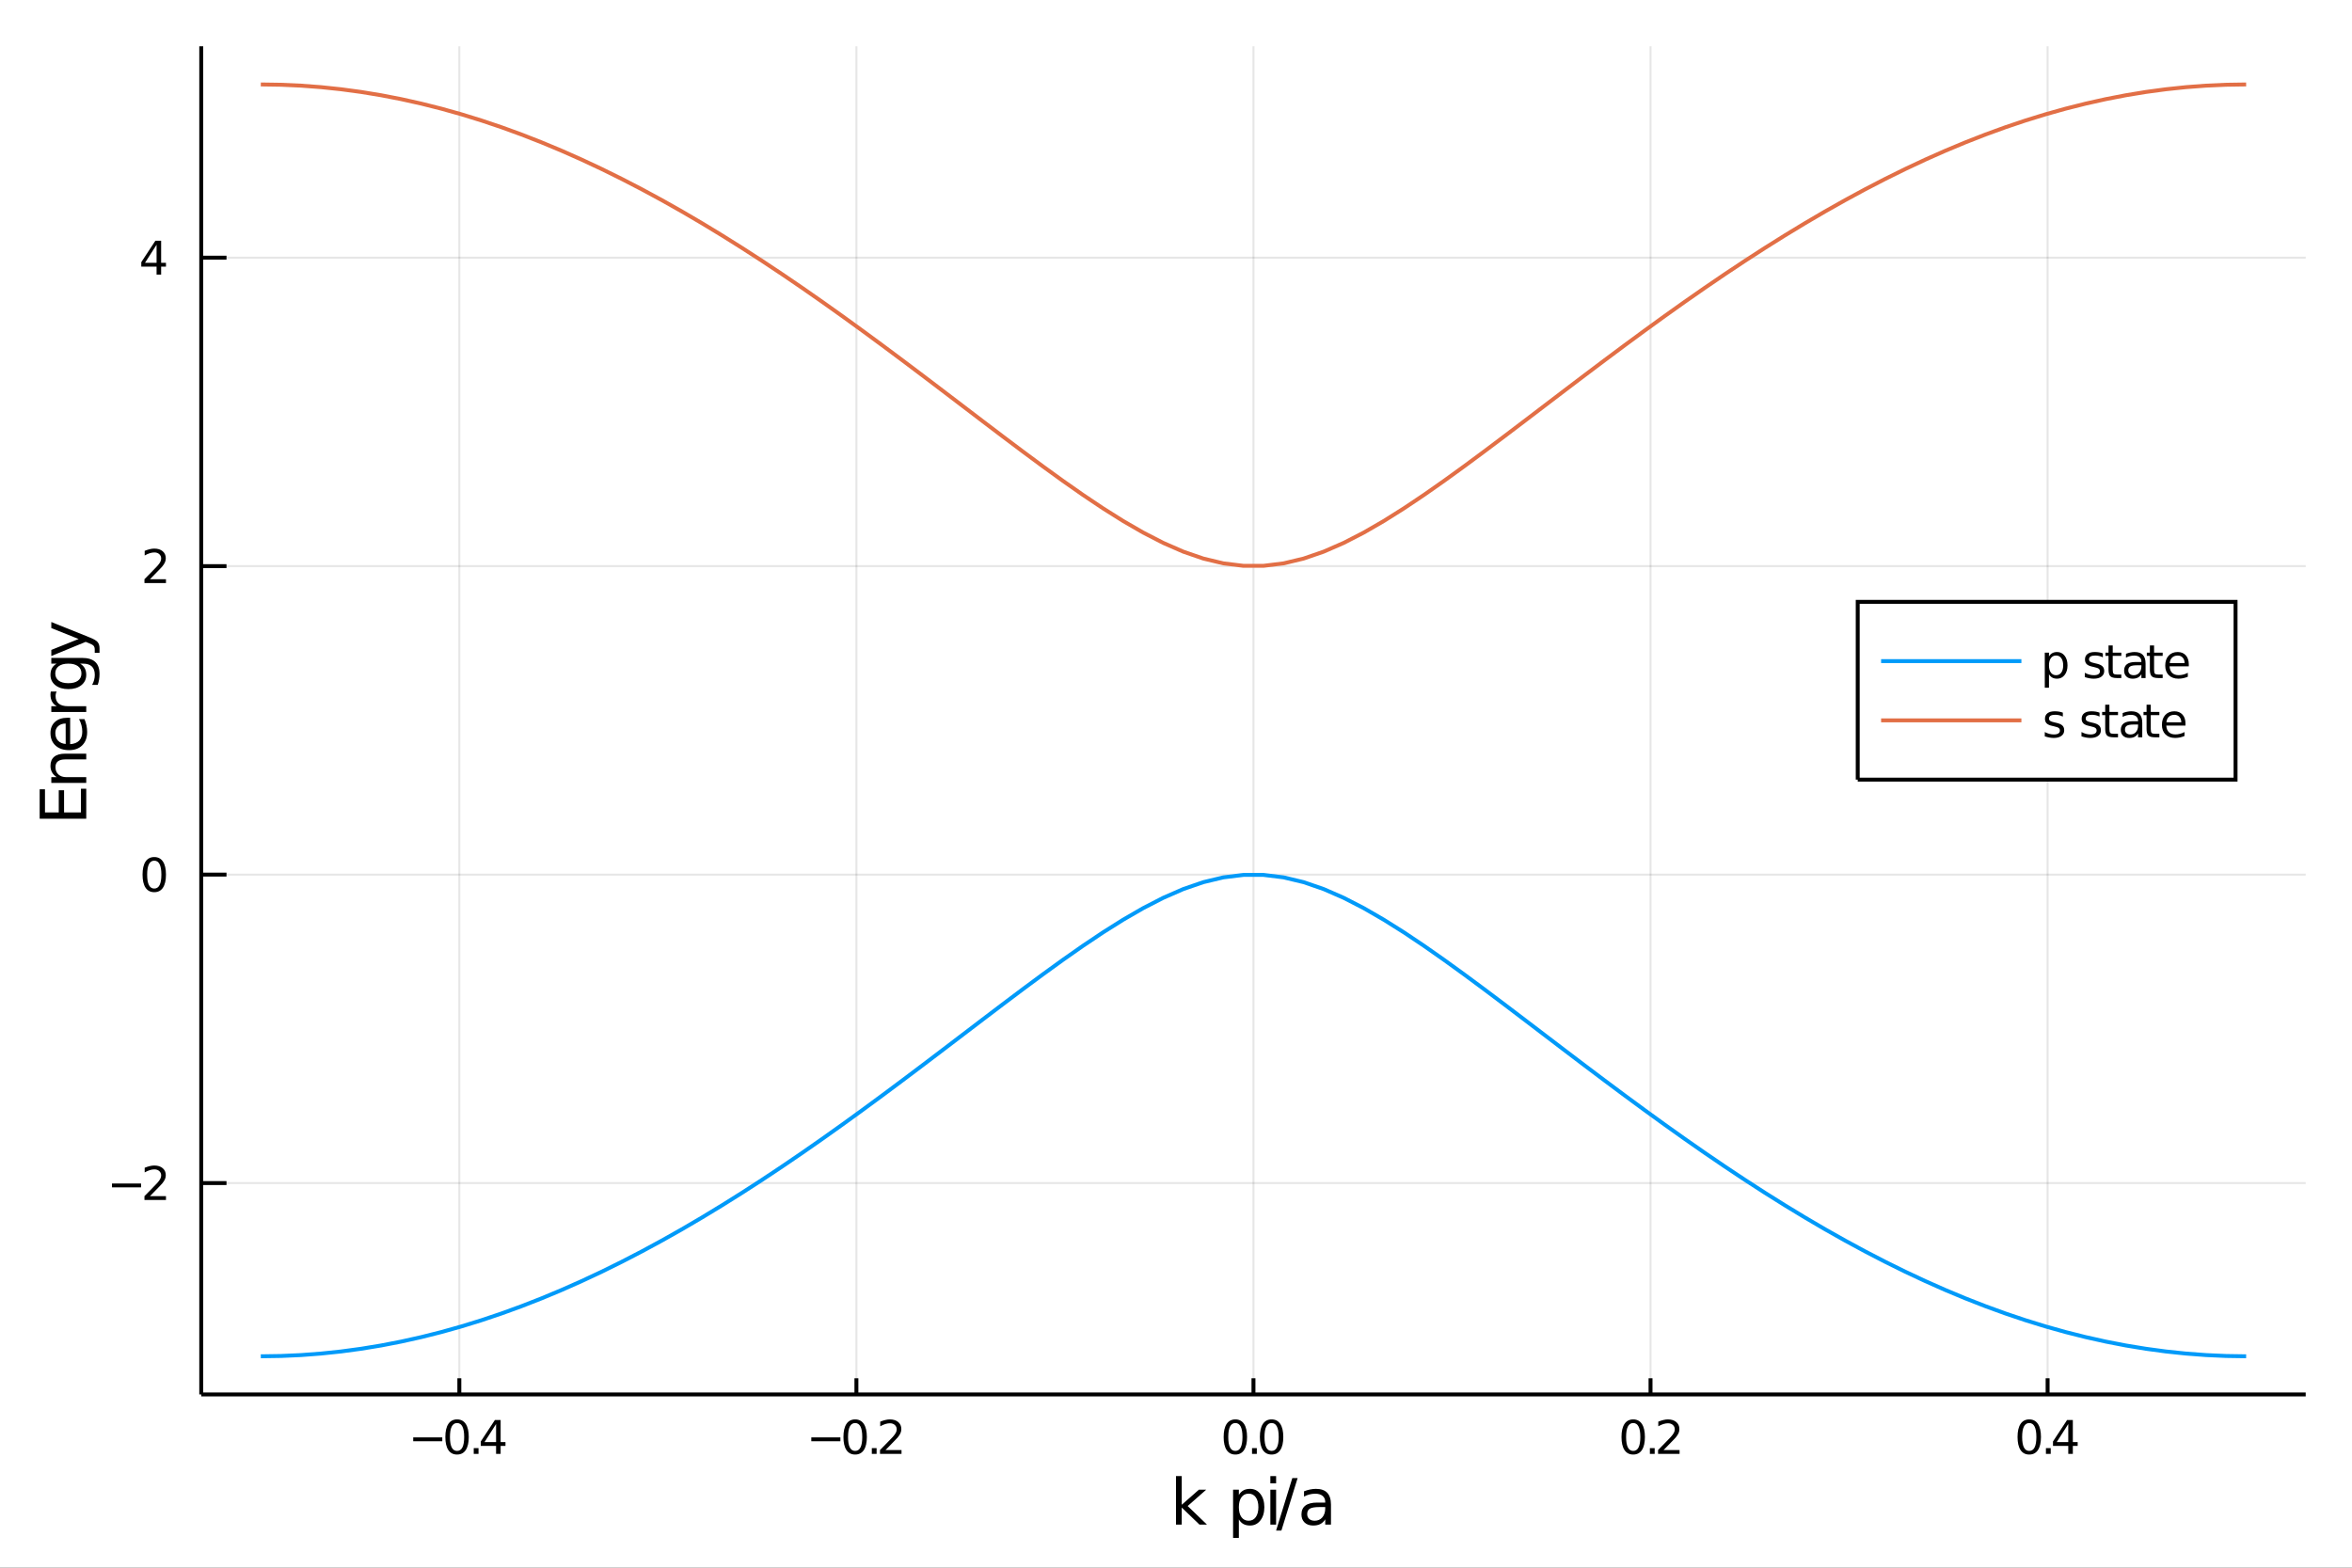 <?xml version="1.0" encoding="utf-8"?>
<svg xmlns="http://www.w3.org/2000/svg" xmlns:xlink="http://www.w3.org/1999/xlink" width="600" height="400" viewBox="0 0 2400 1600">
<rect x="0" y="0" width="2400" height="1600" fill="#333333" stroke="none"/>
<defs>
  <clipPath id="clip530">
    <rect x="0" y="0" width="2400" height="1600"/>
  </clipPath>
</defs>
<path clip-path="url(#clip530)" d="
M0 1600 L2400 1600 L2400 0 L0 0  Z
  " fill="#ffffff" fill-rule="evenodd" fill-opacity="1"/>
<defs>
  <clipPath id="clip531">
    <rect x="480" y="0" width="1681" height="1600"/>
  </clipPath>
</defs>
<path clip-path="url(#clip530)" d="
M205.352 1423.18 L2352.76 1423.18 L2352.76 47.244 L205.352 47.244  Z
  " fill="#ffffff" fill-rule="evenodd" fill-opacity="1"/>
<defs>
  <clipPath id="clip532">
    <rect x="205" y="47" width="2148" height="1377"/>
  </clipPath>
</defs>
<polyline clip-path="url(#clip532)" style="stroke:#000000; stroke-width:2; stroke-opacity:0.1; fill:none" points="
  468.713,1423.18 468.713,47.244 
  "/>
<polyline clip-path="url(#clip532)" style="stroke:#000000; stroke-width:2; stroke-opacity:0.1; fill:none" points="
  873.884,1423.18 873.884,47.244 
  "/>
<polyline clip-path="url(#clip532)" style="stroke:#000000; stroke-width:2; stroke-opacity:0.1; fill:none" points="
  1279.05,1423.18 1279.05,47.244 
  "/>
<polyline clip-path="url(#clip532)" style="stroke:#000000; stroke-width:2; stroke-opacity:0.1; fill:none" points="
  1684.22,1423.18 1684.22,47.244 
  "/>
<polyline clip-path="url(#clip532)" style="stroke:#000000; stroke-width:2; stroke-opacity:0.1; fill:none" points="
  2089.4,1423.18 2089.4,47.244 
  "/>
<polyline clip-path="url(#clip530)" style="stroke:#000000; stroke-width:4; stroke-opacity:1; fill:none" points="
  205.352,1423.18 2352.76,1423.18 
  "/>
<polyline clip-path="url(#clip530)" style="stroke:#000000; stroke-width:4; stroke-opacity:1; fill:none" points="
  468.713,1423.18 468.713,1406.67 
  "/>
<polyline clip-path="url(#clip530)" style="stroke:#000000; stroke-width:4; stroke-opacity:1; fill:none" points="
  873.884,1423.18 873.884,1406.67 
  "/>
<polyline clip-path="url(#clip530)" style="stroke:#000000; stroke-width:4; stroke-opacity:1; fill:none" points="
  1279.05,1423.18 1279.05,1406.67 
  "/>
<polyline clip-path="url(#clip530)" style="stroke:#000000; stroke-width:4; stroke-opacity:1; fill:none" points="
  1684.22,1423.18 1684.22,1406.67 
  "/>
<polyline clip-path="url(#clip530)" style="stroke:#000000; stroke-width:4; stroke-opacity:1; fill:none" points="
  2089.4,1423.18 2089.4,1406.67 
  "/>
<path clip-path="url(#clip530)" d="M 0 0 M421.642 1467.02 L451.318 1467.02 L451.318 1470.96 L421.642 1470.96 L421.642 1467.02 Z" fill="#000000" fill-rule="evenodd" fill-opacity="1" /><path clip-path="url(#clip530)" d="M 0 0 M466.387 1452.37 Q462.776 1452.37 460.947 1455.94 Q459.142 1459.48 459.142 1466.61 Q459.142 1473.71 460.947 1477.28 Q462.776 1480.82 466.387 1480.82 Q470.021 1480.82 471.827 1477.28 Q473.655 1473.71 473.655 1466.61 Q473.655 1459.48 471.827 1455.94 Q470.021 1452.37 466.387 1452.37 M466.387 1448.67 Q472.197 1448.67 475.253 1453.27 Q478.331 1457.86 478.331 1466.61 Q478.331 1475.33 475.253 1479.94 Q472.197 1484.52 466.387 1484.52 Q460.577 1484.52 457.498 1479.94 Q454.442 1475.33 454.442 1466.61 Q454.442 1457.86 457.498 1453.27 Q460.577 1448.67 466.387 1448.67 Z" fill="#000000" fill-rule="evenodd" fill-opacity="1" /><path clip-path="url(#clip530)" d="M 0 0 M483.401 1477.97 L488.285 1477.97 L488.285 1483.85 L483.401 1483.85 L483.401 1477.97 Z" fill="#000000" fill-rule="evenodd" fill-opacity="1" /><path clip-path="url(#clip530)" d="M 0 0 M506.201 1453.37 L494.396 1471.81 L506.201 1471.81 L506.201 1453.37 M504.975 1449.29 L510.854 1449.29 L510.854 1471.81 L515.785 1471.81 L515.785 1475.7 L510.854 1475.7 L510.854 1483.85 L506.201 1483.85 L506.201 1475.7 L490.6 1475.7 L490.6 1471.19 L504.975 1449.29 Z" fill="#000000" fill-rule="evenodd" fill-opacity="1" /><path clip-path="url(#clip530)" d="M 0 0 M827.854 1467.02 L857.53 1467.02 L857.53 1470.96 L827.854 1470.96 L827.854 1467.02 Z" fill="#000000" fill-rule="evenodd" fill-opacity="1" /><path clip-path="url(#clip530)" d="M 0 0 M872.599 1452.37 Q868.988 1452.37 867.159 1455.94 Q865.354 1459.48 865.354 1466.61 Q865.354 1473.71 867.159 1477.28 Q868.988 1480.82 872.599 1480.82 Q876.233 1480.82 878.039 1477.28 Q879.867 1473.71 879.867 1466.61 Q879.867 1459.48 878.039 1455.94 Q876.233 1452.37 872.599 1452.37 M872.599 1448.67 Q878.409 1448.67 881.465 1453.27 Q884.543 1457.86 884.543 1466.61 Q884.543 1475.33 881.465 1479.94 Q878.409 1484.52 872.599 1484.52 Q866.789 1484.52 863.71 1479.94 Q860.655 1475.33 860.655 1466.61 Q860.655 1457.86 863.71 1453.27 Q866.789 1448.67 872.599 1448.67 Z" fill="#000000" fill-rule="evenodd" fill-opacity="1" /><path clip-path="url(#clip530)" d="M 0 0 M889.613 1477.97 L894.497 1477.97 L894.497 1483.85 L889.613 1483.85 L889.613 1477.97 Z" fill="#000000" fill-rule="evenodd" fill-opacity="1" /><path clip-path="url(#clip530)" d="M 0 0 M903.594 1479.92 L919.914 1479.92 L919.914 1483.85 L897.969 1483.85 L897.969 1479.92 Q900.631 1477.16 905.215 1472.53 Q909.821 1467.88 911.002 1466.54 Q913.247 1464.01 914.127 1462.28 Q915.029 1460.52 915.029 1458.83 Q915.029 1456.07 913.085 1454.34 Q911.164 1452.6 908.062 1452.6 Q905.863 1452.6 903.409 1453.37 Q900.978 1454.13 898.201 1455.68 L898.201 1450.96 Q901.025 1449.82 903.478 1449.25 Q905.932 1448.67 907.969 1448.67 Q913.34 1448.67 916.534 1451.35 Q919.728 1454.04 919.728 1458.53 Q919.728 1460.66 918.918 1462.58 Q918.131 1464.48 916.025 1467.07 Q915.446 1467.74 912.344 1470.96 Q909.242 1474.15 903.594 1479.92 Z" fill="#000000" fill-rule="evenodd" fill-opacity="1" /><path clip-path="url(#clip530)" d="M 0 0 M1260.57 1452.37 Q1256.96 1452.37 1255.13 1455.94 Q1253.33 1459.48 1253.33 1466.61 Q1253.33 1473.71 1255.13 1477.28 Q1256.96 1480.82 1260.57 1480.82 Q1264.2 1480.82 1266.01 1477.28 Q1267.84 1473.71 1267.84 1466.61 Q1267.84 1459.48 1266.01 1455.94 Q1264.2 1452.37 1260.57 1452.37 M1260.57 1448.67 Q1266.38 1448.67 1269.44 1453.27 Q1272.51 1457.86 1272.51 1466.61 Q1272.51 1475.33 1269.44 1479.94 Q1266.38 1484.52 1260.57 1484.52 Q1254.76 1484.52 1251.68 1479.94 Q1248.63 1475.33 1248.63 1466.61 Q1248.63 1457.86 1251.68 1453.27 Q1254.76 1448.67 1260.57 1448.67 Z" fill="#000000" fill-rule="evenodd" fill-opacity="1" /><path clip-path="url(#clip530)" d="M 0 0 M1277.58 1477.97 L1282.47 1477.97 L1282.47 1483.85 L1277.58 1483.85 L1277.58 1477.97 Z" fill="#000000" fill-rule="evenodd" fill-opacity="1" /><path clip-path="url(#clip530)" d="M 0 0 M1297.54 1452.37 Q1293.93 1452.37 1292.1 1455.94 Q1290.29 1459.48 1290.29 1466.61 Q1290.29 1473.71 1292.1 1477.28 Q1293.93 1480.82 1297.54 1480.82 Q1301.17 1480.82 1302.98 1477.28 Q1304.81 1473.71 1304.81 1466.61 Q1304.81 1459.48 1302.98 1455.94 Q1301.17 1452.37 1297.54 1452.37 M1297.54 1448.67 Q1303.35 1448.67 1306.4 1453.27 Q1309.48 1457.86 1309.48 1466.61 Q1309.48 1475.33 1306.4 1479.94 Q1303.35 1484.52 1297.54 1484.52 Q1291.73 1484.52 1288.65 1479.94 Q1285.59 1475.33 1285.59 1466.61 Q1285.59 1457.86 1288.65 1453.27 Q1291.73 1448.67 1297.54 1448.67 Z" fill="#000000" fill-rule="evenodd" fill-opacity="1" /><path clip-path="url(#clip530)" d="M 0 0 M1666.54 1452.37 Q1662.93 1452.37 1661.1 1455.94 Q1659.29 1459.48 1659.29 1466.61 Q1659.29 1473.71 1661.1 1477.28 Q1662.93 1480.82 1666.54 1480.82 Q1670.17 1480.82 1671.98 1477.28 Q1673.81 1473.71 1673.81 1466.61 Q1673.81 1459.48 1671.98 1455.94 Q1670.17 1452.37 1666.54 1452.37 M1666.54 1448.67 Q1672.35 1448.67 1675.41 1453.27 Q1678.48 1457.86 1678.48 1466.61 Q1678.48 1475.33 1675.41 1479.94 Q1672.35 1484.52 1666.54 1484.52 Q1660.73 1484.52 1657.65 1479.94 Q1654.6 1475.33 1654.6 1466.61 Q1654.6 1457.86 1657.65 1453.27 Q1660.73 1448.67 1666.54 1448.67 Z" fill="#000000" fill-rule="evenodd" fill-opacity="1" /><path clip-path="url(#clip530)" d="M 0 0 M1683.55 1477.97 L1688.44 1477.97 L1688.44 1483.85 L1683.55 1483.85 L1683.55 1477.97 Z" fill="#000000" fill-rule="evenodd" fill-opacity="1" /><path clip-path="url(#clip530)" d="M 0 0 M1697.53 1479.92 L1713.85 1479.92 L1713.85 1483.85 L1691.91 1483.85 L1691.91 1479.92 Q1694.57 1477.16 1699.16 1472.53 Q1703.76 1467.88 1704.94 1466.54 Q1707.19 1464.01 1708.07 1462.28 Q1708.97 1460.52 1708.97 1458.83 Q1708.97 1456.07 1707.03 1454.34 Q1705.1 1452.6 1702 1452.6 Q1699.8 1452.6 1697.35 1453.37 Q1694.92 1454.13 1692.14 1455.68 L1692.14 1450.96 Q1694.97 1449.82 1697.42 1449.25 Q1699.87 1448.67 1701.91 1448.67 Q1707.28 1448.67 1710.47 1451.35 Q1713.67 1454.04 1713.67 1458.53 Q1713.67 1460.66 1712.86 1462.58 Q1712.07 1464.48 1709.97 1467.07 Q1709.39 1467.74 1706.28 1470.96 Q1703.18 1474.15 1697.53 1479.92 Z" fill="#000000" fill-rule="evenodd" fill-opacity="1" /><path clip-path="url(#clip530)" d="M 0 0 M2070.67 1452.37 Q2067.06 1452.37 2065.23 1455.94 Q2063.42 1459.48 2063.42 1466.61 Q2063.42 1473.71 2065.23 1477.28 Q2067.06 1480.82 2070.67 1480.82 Q2074.3 1480.82 2076.11 1477.28 Q2077.94 1473.71 2077.94 1466.61 Q2077.94 1459.48 2076.11 1455.94 Q2074.3 1452.37 2070.67 1452.37 M2070.67 1448.67 Q2076.48 1448.67 2079.53 1453.27 Q2082.61 1457.86 2082.61 1466.61 Q2082.61 1475.33 2079.53 1479.94 Q2076.48 1484.52 2070.67 1484.52 Q2064.86 1484.52 2061.78 1479.94 Q2058.72 1475.33 2058.72 1466.61 Q2058.72 1457.86 2061.78 1453.27 Q2064.86 1448.67 2070.67 1448.67 Z" fill="#000000" fill-rule="evenodd" fill-opacity="1" /><path clip-path="url(#clip530)" d="M 0 0 M2087.68 1477.97 L2092.57 1477.97 L2092.57 1483.85 L2087.68 1483.85 L2087.68 1477.97 Z" fill="#000000" fill-rule="evenodd" fill-opacity="1" /><path clip-path="url(#clip530)" d="M 0 0 M2110.48 1453.37 L2098.68 1471.81 L2110.48 1471.81 L2110.48 1453.37 M2109.26 1449.29 L2115.14 1449.29 L2115.14 1471.81 L2120.07 1471.81 L2120.07 1475.7 L2115.14 1475.7 L2115.14 1483.85 L2110.48 1483.85 L2110.48 1475.7 L2094.88 1475.7 L2094.88 1471.19 L2109.26 1449.29 Z" fill="#000000" fill-rule="evenodd" fill-opacity="1" /><path clip-path="url(#clip530)" d="M 0 0 M1199.98 1506.52 L1205.86 1506.52 L1205.86 1535.77 L1223.34 1520.4 L1230.82 1520.4 L1211.91 1537.07 L1231.61 1556.04 L1223.97 1556.04 L1205.86 1538.63 L1205.86 1556.04 L1199.98 1556.04 L1199.98 1506.52 Z" fill="#000000" fill-rule="evenodd" fill-opacity="1" /><path clip-path="url(#clip530)" d="M 0 0 M1264.14 1550.7 L1264.14 1569.6 L1258.25 1569.6 L1258.25 1520.4 L1264.14 1520.4 L1264.14 1525.81 Q1265.99 1522.62 1268.79 1521.1 Q1271.62 1519.54 1275.54 1519.54 Q1282.03 1519.54 1286.07 1524.69 Q1290.15 1529.85 1290.15 1538.25 Q1290.15 1546.65 1286.07 1551.81 Q1282.03 1556.97 1275.54 1556.97 Q1271.62 1556.97 1268.79 1555.44 Q1265.99 1553.88 1264.14 1550.7 M1284.07 1538.25 Q1284.07 1531.79 1281.39 1528.13 Q1278.75 1524.44 1274.1 1524.44 Q1269.46 1524.44 1266.78 1528.13 Q1264.14 1531.79 1264.14 1538.25 Q1264.14 1544.71 1266.78 1548.4 Q1269.46 1552.07 1274.1 1552.07 Q1278.75 1552.07 1281.39 1548.4 Q1284.07 1544.71 1284.07 1538.25 Z" fill="#000000" fill-rule="evenodd" fill-opacity="1" /><path clip-path="url(#clip530)" d="M 0 0 M1296.29 1520.4 L1302.15 1520.4 L1302.15 1556.04 L1296.29 1556.04 L1296.29 1520.4 M1296.29 1506.52 L1302.15 1506.52 L1302.15 1513.93 L1296.29 1513.93 L1296.29 1506.52 Z" fill="#000000" fill-rule="evenodd" fill-opacity="1" /><path clip-path="url(#clip530)" d="M 0 0 M1318.7 1508.52 L1324.11 1508.52 L1307.56 1562.09 L1302.15 1562.09 L1318.7 1508.52 Z" fill="#000000" fill-rule="evenodd" fill-opacity="1" /><path clip-path="url(#clip530)" d="M 0 0 M1346.45 1538.12 Q1339.35 1538.12 1336.62 1539.75 Q1333.88 1541.37 1333.88 1545.29 Q1333.88 1548.4 1335.92 1550.25 Q1337.98 1552.07 1341.52 1552.07 Q1346.39 1552.07 1349.32 1548.63 Q1352.28 1545.16 1352.28 1539.43 L1352.28 1538.12 L1346.45 1538.12 M1358.13 1535.71 L1358.13 1556.04 L1352.28 1556.04 L1352.28 1550.63 Q1350.27 1553.88 1347.28 1555.44 Q1344.29 1556.97 1339.96 1556.97 Q1334.48 1556.97 1331.24 1553.91 Q1328.02 1550.82 1328.02 1545.67 Q1328.02 1539.65 1332.03 1536.6 Q1336.07 1533.54 1344.06 1533.54 L1352.28 1533.54 L1352.28 1532.97 Q1352.28 1528.93 1349.6 1526.73 Q1346.96 1524.5 1342.15 1524.5 Q1339.1 1524.5 1336.2 1525.23 Q1333.31 1525.97 1330.63 1527.43 L1330.63 1522.02 Q1333.85 1520.78 1336.87 1520.17 Q1339.89 1519.54 1342.76 1519.54 Q1350.49 1519.54 1354.31 1523.55 Q1358.13 1527.56 1358.13 1535.71 Z" fill="#000000" fill-rule="evenodd" fill-opacity="1" /><polyline clip-path="url(#clip532)" style="stroke:#000000; stroke-width:2; stroke-opacity:0.1; fill:none" points="
  205.352,1207.45 2352.76,1207.45 
  "/>
<polyline clip-path="url(#clip532)" style="stroke:#000000; stroke-width:2; stroke-opacity:0.1; fill:none" points="
  205.352,892.624 2352.76,892.624 
  "/>
<polyline clip-path="url(#clip532)" style="stroke:#000000; stroke-width:2; stroke-opacity:0.1; fill:none" points="
  205.352,577.8 2352.76,577.8 
  "/>
<polyline clip-path="url(#clip532)" style="stroke:#000000; stroke-width:2; stroke-opacity:0.1; fill:none" points="
  205.352,262.976 2352.76,262.976 
  "/>
<polyline clip-path="url(#clip530)" style="stroke:#000000; stroke-width:4; stroke-opacity:1; fill:none" points="
  205.352,1423.18 205.352,47.244 
  "/>
<polyline clip-path="url(#clip530)" style="stroke:#000000; stroke-width:4; stroke-opacity:1; fill:none" points="
  205.352,1207.45 231.121,1207.45 
  "/>
<polyline clip-path="url(#clip530)" style="stroke:#000000; stroke-width:4; stroke-opacity:1; fill:none" points="
  205.352,892.624 231.121,892.624 
  "/>
<polyline clip-path="url(#clip530)" style="stroke:#000000; stroke-width:4; stroke-opacity:1; fill:none" points="
  205.352,577.8 231.121,577.8 
  "/>
<polyline clip-path="url(#clip530)" style="stroke:#000000; stroke-width:4; stroke-opacity:1; fill:none" points="
  205.352,262.976 231.121,262.976 
  "/>
<path clip-path="url(#clip530)" d="M 0 0 M114.26 1207.9 L143.936 1207.9 L143.936 1211.83 L114.26 1211.83 L114.26 1207.9 Z" fill="#000000" fill-rule="evenodd" fill-opacity="1" /><path clip-path="url(#clip530)" d="M 0 0 M153.033 1220.79 L169.352 1220.79 L169.352 1224.73 L147.408 1224.73 L147.408 1220.79 Q150.07 1218.04 154.653 1213.41 Q159.26 1208.76 160.44 1207.41 Q162.686 1204.89 163.565 1203.15 Q164.468 1201.39 164.468 1199.7 Q164.468 1196.95 162.524 1195.21 Q160.603 1193.48 157.501 1193.48 Q155.302 1193.48 152.848 1194.24 Q150.417 1195.01 147.64 1196.56 L147.64 1191.83 Q150.464 1190.7 152.917 1190.12 Q155.371 1189.54 157.408 1189.54 Q162.778 1189.54 165.973 1192.23 Q169.167 1194.91 169.167 1199.4 Q169.167 1201.53 168.357 1203.45 Q167.57 1205.35 165.464 1207.95 Q164.885 1208.62 161.783 1211.83 Q158.681 1215.03 153.033 1220.79 Z" fill="#000000" fill-rule="evenodd" fill-opacity="1" /><path clip-path="url(#clip530)" d="M 0 0 M157.408 878.423 Q153.797 878.423 151.968 881.987 Q150.163 885.529 150.163 892.659 Q150.163 899.765 151.968 903.33 Q153.797 906.872 157.408 906.872 Q161.042 906.872 162.848 903.33 Q164.677 899.765 164.677 892.659 Q164.677 885.529 162.848 881.987 Q161.042 878.423 157.408 878.423 M157.408 874.719 Q163.218 874.719 166.274 879.325 Q169.352 883.909 169.352 892.659 Q169.352 901.385 166.274 905.992 Q163.218 910.575 157.408 910.575 Q151.598 910.575 148.519 905.992 Q145.464 901.385 145.464 892.659 Q145.464 883.909 148.519 879.325 Q151.598 874.719 157.408 874.719 Z" fill="#000000" fill-rule="evenodd" fill-opacity="1" /><path clip-path="url(#clip530)" d="M 0 0 M153.033 591.145 L169.352 591.145 L169.352 595.08 L147.408 595.08 L147.408 591.145 Q150.07 588.39 154.653 583.761 Q159.26 579.108 160.44 577.765 Q162.686 575.242 163.565 573.506 Q164.468 571.747 164.468 570.057 Q164.468 567.302 162.524 565.566 Q160.603 563.83 157.501 563.83 Q155.302 563.83 152.848 564.594 Q150.417 565.358 147.64 566.909 L147.64 562.187 Q150.464 561.052 152.917 560.474 Q155.371 559.895 157.408 559.895 Q162.778 559.895 165.973 562.58 Q169.167 565.265 169.167 569.756 Q169.167 571.886 168.357 573.807 Q167.57 575.705 165.464 578.298 Q164.885 578.969 161.783 582.187 Q158.681 585.381 153.033 591.145 Z" fill="#000000" fill-rule="evenodd" fill-opacity="1" /><path clip-path="url(#clip530)" d="M 0 0 M159.769 249.77 L147.964 268.219 L159.769 268.219 L159.769 249.77 M158.542 245.696 L164.422 245.696 L164.422 268.219 L169.352 268.219 L169.352 272.108 L164.422 272.108 L164.422 280.256 L159.769 280.256 L159.769 272.108 L144.167 272.108 L144.167 267.594 L158.542 245.696 Z" fill="#000000" fill-rule="evenodd" fill-opacity="1" /><path clip-path="url(#clip530)" d="M 0 0 M40.484 835.599 L40.484 805.553 L45.895 805.553 L45.895 829.17 L59.963 829.17 L59.963 806.54 L65.374 806.54 L65.374 829.17 L82.593 829.17 L82.593 804.98 L88.004 804.98 L88.004 835.599 L40.484 835.599 Z" fill="#000000" fill-rule="evenodd" fill-opacity="1" /><path clip-path="url(#clip530)" d="M 0 0 M66.488 769.205 L88.004 769.205 L88.004 775.061 L66.679 775.061 Q61.618 775.061 59.104 777.035 Q56.589 779.008 56.589 782.955 Q56.589 787.697 59.613 790.434 Q62.637 793.172 67.857 793.172 L88.004 793.172 L88.004 799.06 L52.356 799.06 L52.356 793.172 L57.894 793.172 Q54.68 791.071 53.088 788.238 Q51.497 785.374 51.497 781.65 Q51.497 775.507 55.316 772.356 Q59.104 769.205 66.488 769.205 Z" fill="#000000" fill-rule="evenodd" fill-opacity="1" /><path clip-path="url(#clip530)" d="M 0 0 M68.716 732.57 L71.581 732.57 L71.581 759.497 Q77.628 759.115 80.811 755.869 Q83.962 752.59 83.962 746.766 Q83.962 743.392 83.134 740.241 Q82.307 737.058 80.652 733.939 L86.19 733.939 Q87.527 737.09 88.227 740.4 Q88.927 743.71 88.927 747.116 Q88.927 755.646 83.962 760.643 Q78.997 765.608 70.53 765.608 Q61.777 765.608 56.653 760.898 Q51.497 756.155 51.497 748.134 Q51.497 740.941 56.144 736.772 Q60.759 732.57 68.716 732.57 M66.997 738.427 Q62.191 738.49 59.327 741.132 Q56.462 743.742 56.462 748.071 Q56.462 752.972 59.231 755.932 Q62 758.861 67.029 759.306 L66.997 738.427 Z" fill="#000000" fill-rule="evenodd" fill-opacity="1" /><path clip-path="url(#clip530)" d="M 0 0 M57.831 705.771 Q57.258 706.757 57.003 707.935 Q56.717 709.081 56.717 710.481 Q56.717 715.446 59.963 718.12 Q63.178 720.762 69.225 720.762 L88.004 720.762 L88.004 726.65 L52.356 726.65 L52.356 720.762 L57.894 720.762 Q54.648 718.916 53.088 715.956 Q51.497 712.996 51.497 708.762 Q51.497 708.158 51.592 707.426 Q51.656 706.694 51.815 705.802 L57.831 705.771 Z" fill="#000000" fill-rule="evenodd" fill-opacity="1" /><path clip-path="url(#clip530)" d="M 0 0 M69.766 677.316 Q63.401 677.316 59.9 679.958 Q56.398 682.568 56.398 687.31 Q56.398 692.021 59.9 694.662 Q63.401 697.272 69.766 697.272 Q76.1 697.272 79.601 694.662 Q83.103 692.021 83.103 687.31 Q83.103 682.568 79.601 679.958 Q76.1 677.316 69.766 677.316 M83.58 671.459 Q92.683 671.459 97.107 675.502 Q101.563 679.544 101.563 687.883 Q101.563 690.97 101.086 693.708 Q100.64 696.445 99.685 699.023 L93.988 699.023 Q95.388 696.445 96.057 693.93 Q96.725 691.416 96.725 688.806 Q96.725 683.045 93.701 680.18 Q90.71 677.316 84.63 677.316 L81.734 677.316 Q84.885 679.13 86.445 681.963 Q88.004 684.796 88.004 688.742 Q88.004 695.299 83.007 699.309 Q78.01 703.32 69.766 703.32 Q61.491 703.32 56.494 699.309 Q51.497 695.299 51.497 688.742 Q51.497 684.796 53.056 681.963 Q54.616 679.13 57.767 677.316 L52.356 677.316 L52.356 671.459 L83.58 671.459 Z" fill="#000000" fill-rule="evenodd" fill-opacity="1" /><path clip-path="url(#clip530)" d="M 0 0 M91.314 650.484 Q97.68 652.967 99.622 655.322 Q101.563 657.678 101.563 661.624 L101.563 666.303 L96.662 666.303 L96.662 662.866 Q96.662 660.447 95.516 659.11 Q94.37 657.773 90.105 656.15 L87.431 655.1 L52.356 669.518 L52.356 663.311 L80.238 652.171 L52.356 641.031 L52.356 634.825 L91.314 650.484 Z" fill="#000000" fill-rule="evenodd" fill-opacity="1" /><polyline clip-path="url(#clip532)" style="stroke:#009af9; stroke-width:4; stroke-opacity:1; fill:none" points="
  266.128,1384.24 286.591,1383.93 307.054,1383.01 327.517,1381.47 347.981,1379.33 368.444,1376.57 388.907,1373.21 409.37,1369.24 429.833,1364.68 450.296,1359.53 
  470.76,1353.79 491.223,1347.47 511.686,1340.58 532.149,1333.13 552.612,1325.13 573.075,1316.58 593.538,1307.5 614.002,1297.91 634.465,1287.8 654.928,1277.2 
  675.391,1266.12 695.854,1254.58 716.317,1242.59 736.781,1230.16 757.244,1217.33 777.707,1204.11 798.17,1190.51 818.633,1176.57 839.096,1162.3 859.56,1147.75 
  880.023,1132.92 900.486,1117.86 920.949,1102.61 941.412,1087.2 961.875,1071.67 982.338,1056.08 1002.8,1040.49 1023.26,1024.96 1043.73,1009.57 1064.19,994.42 
  1084.65,979.611 1105.12,965.278 1125.58,951.579 1146.04,938.702 1166.51,926.871 1186.97,916.342 1207.43,907.401 1227.9,900.344 1248.36,895.45 1268.82,892.941 
  1289.29,892.941 1309.75,895.45 1330.21,900.344 1350.68,907.401 1371.14,916.342 1391.6,926.871 1412.06,938.702 1432.53,951.579 1452.99,965.278 1473.45,979.611 
  1493.92,994.42 1514.38,1009.57 1534.84,1024.96 1555.31,1040.49 1575.77,1056.08 1596.23,1071.67 1616.7,1087.2 1637.16,1102.61 1657.62,1117.86 1678.09,1132.92 
  1698.55,1147.75 1719.01,1162.3 1739.48,1176.57 1759.94,1190.51 1780.4,1204.11 1800.86,1217.33 1821.33,1230.16 1841.79,1242.59 1862.25,1254.58 1882.72,1266.12 
  1903.18,1277.2 1923.64,1287.8 1944.11,1297.91 1964.57,1307.5 1985.03,1316.58 2005.5,1325.13 2025.96,1333.13 2046.42,1340.58 2066.89,1347.47 2087.35,1353.79 
  2107.81,1359.53 2128.28,1364.68 2148.74,1369.24 2169.2,1373.21 2189.66,1376.57 2210.13,1379.33 2230.59,1381.47 2251.05,1383.01 2271.52,1383.93 2291.98,1384.24 
  
  "/>
<polyline clip-path="url(#clip532)" style="stroke:#e26f46; stroke-width:4; stroke-opacity:1; fill:none" points="
  266.128,86.186 286.591,86.493 307.054,87.415 327.517,88.951 347.981,91.099 368.444,93.856 388.907,97.219 409.37,101.183 429.833,105.745 450.296,110.899 
  470.76,116.638 491.223,122.955 511.686,129.843 532.149,137.293 552.612,145.297 573.075,153.842 593.538,162.92 614.002,172.518 634.465,182.624 654.928,193.223 
  675.391,204.303 695.854,215.846 716.317,227.838 736.781,240.259 757.244,253.093 777.707,266.318 798.17,279.913 818.633,293.855 839.096,308.119 859.56,322.678 
  880.023,337.503 900.486,352.56 920.949,367.815 941.412,383.228 961.875,398.754 982.338,414.341 1002.8,429.934 1023.26,445.463 1043.73,460.85 1064.19,476.004 
  1084.65,490.813 1105.12,505.146 1125.58,518.845 1146.04,531.722 1166.51,543.553 1186.97,554.082 1207.43,563.023 1227.9,570.08 1248.36,574.974 1268.82,577.483 
  1289.29,577.483 1309.75,574.974 1330.21,570.08 1350.68,563.023 1371.14,554.082 1391.6,543.553 1412.06,531.722 1432.53,518.845 1452.99,505.146 1473.45,490.813 
  1493.92,476.004 1514.38,460.85 1534.84,445.463 1555.31,429.934 1575.77,414.341 1596.23,398.754 1616.7,383.228 1637.16,367.815 1657.62,352.56 1678.09,337.503 
  1698.55,322.678 1719.01,308.119 1739.48,293.855 1759.94,279.913 1780.4,266.318 1800.86,253.093 1821.33,240.259 1841.79,227.838 1862.25,215.846 1882.72,204.303 
  1903.18,193.223 1923.64,182.624 1944.11,172.518 1964.57,162.92 1985.03,153.842 2005.5,145.297 2025.96,137.293 2046.42,129.843 2066.89,122.955 2087.35,116.638 
  2107.81,110.899 2128.28,105.745 2148.74,101.183 2169.2,97.219 2189.66,93.856 2210.13,91.099 2230.59,88.951 2251.05,87.415 2271.52,86.493 2291.98,86.186 
  
  "/>
<path clip-path="url(#clip530)" d="
M1895.63 795.692 L2281.18 795.692 L2281.18 614.252 L1895.63 614.252  Z
  " fill="#ffffff" fill-rule="evenodd" fill-opacity="1"/>
<polyline clip-path="url(#clip530)" style="stroke:#000000; stroke-width:4; stroke-opacity:1; fill:none" points="
  1895.63,795.692 2281.18,795.692 2281.18,614.252 1895.63,614.252 1895.63,795.692 
  "/>
<polyline clip-path="url(#clip530)" style="stroke:#009af9; stroke-width:4; stroke-opacity:1; fill:none" points="
  1919.49,674.732 2062.65,674.732 
  "/>
<path clip-path="url(#clip530)" d="M 0 0 M2090.79 688.123 L2090.79 701.873 L2086.51 701.873 L2086.51 666.086 L2090.79 666.086 L2090.79 670.021 Q2092.14 667.707 2094.17 666.595 Q2096.23 665.461 2099.08 665.461 Q2103.8 665.461 2106.74 669.211 Q2109.71 672.961 2109.71 679.072 Q2109.71 685.183 2106.74 688.933 Q2103.8 692.683 2099.08 692.683 Q2096.23 692.683 2094.17 691.572 Q2092.14 690.438 2090.79 688.123 M2105.29 679.072 Q2105.29 674.373 2103.34 671.711 Q2101.42 669.026 2098.04 669.026 Q2094.66 669.026 2092.72 671.711 Q2090.79 674.373 2090.79 679.072 Q2090.79 683.771 2092.72 686.456 Q2094.66 689.118 2098.04 689.118 Q2101.42 689.118 2103.34 686.456 Q2105.29 683.771 2105.29 679.072 Z" fill="#000000" fill-rule="evenodd" fill-opacity="1" /><path clip-path="url(#clip530)" d="M 0 0 M2145.77 666.85 L2145.77 670.878 Q2143.97 669.952 2142.02 669.489 Q2140.08 669.026 2137.99 669.026 Q2134.82 669.026 2133.22 669.998 Q2131.65 670.97 2131.65 672.915 Q2131.65 674.396 2132.78 675.253 Q2133.92 676.086 2137.35 676.85 L2138.8 677.174 Q2143.34 678.146 2145.24 679.929 Q2147.16 681.688 2147.16 684.859 Q2147.16 688.47 2144.29 690.577 Q2141.44 692.683 2136.44 692.683 Q2134.36 692.683 2132.09 692.267 Q2129.85 691.873 2127.35 691.063 L2127.35 686.665 Q2129.71 687.892 2132 688.517 Q2134.29 689.118 2136.53 689.118 Q2139.54 689.118 2141.16 688.1 Q2142.78 687.058 2142.78 685.183 Q2142.78 683.447 2141.6 682.521 Q2140.45 681.595 2136.49 680.739 L2135.01 680.392 Q2131.05 679.558 2129.29 677.845 Q2127.53 676.109 2127.53 673.1 Q2127.53 669.443 2130.12 667.452 Q2132.72 665.461 2137.48 665.461 Q2139.85 665.461 2141.93 665.808 Q2144.01 666.156 2145.77 666.85 Z" fill="#000000" fill-rule="evenodd" fill-opacity="1" /><path clip-path="url(#clip530)" d="M 0 0 M2155.84 658.725 L2155.84 666.086 L2164.61 666.086 L2164.61 669.396 L2155.84 669.396 L2155.84 683.47 Q2155.84 686.642 2156.7 687.544 Q2157.58 688.447 2160.24 688.447 L2164.61 688.447 L2164.61 692.012 L2160.24 692.012 Q2155.31 692.012 2153.43 690.183 Q2151.56 688.331 2151.56 683.47 L2151.56 669.396 L2148.43 669.396 L2148.43 666.086 L2151.56 666.086 L2151.56 658.725 L2155.84 658.725 Z" fill="#000000" fill-rule="evenodd" fill-opacity="1" /><path clip-path="url(#clip530)" d="M 0 0 M2180.86 678.98 Q2175.7 678.98 2173.71 680.16 Q2171.72 681.341 2171.72 684.188 Q2171.72 686.456 2173.2 687.799 Q2174.71 689.118 2177.28 689.118 Q2180.82 689.118 2182.95 686.618 Q2185.1 684.095 2185.1 679.929 L2185.1 678.98 L2180.86 678.98 M2189.36 677.22 L2189.36 692.012 L2185.1 692.012 L2185.1 688.077 Q2183.64 690.438 2181.47 691.572 Q2179.29 692.683 2176.14 692.683 Q2172.16 692.683 2169.8 690.461 Q2167.46 688.216 2167.46 684.466 Q2167.46 680.091 2170.38 677.869 Q2173.32 675.646 2179.13 675.646 L2185.1 675.646 L2185.1 675.23 Q2185.1 672.29 2183.16 670.693 Q2181.23 669.072 2177.74 669.072 Q2175.52 669.072 2173.41 669.605 Q2171.3 670.137 2169.36 671.202 L2169.36 667.267 Q2171.7 666.364 2173.9 665.924 Q2176.09 665.461 2178.18 665.461 Q2183.8 665.461 2186.58 668.378 Q2189.36 671.294 2189.36 677.22 Z" fill="#000000" fill-rule="evenodd" fill-opacity="1" /><path clip-path="url(#clip530)" d="M 0 0 M2198.04 658.725 L2198.04 666.086 L2206.81 666.086 L2206.81 669.396 L2198.04 669.396 L2198.04 683.47 Q2198.04 686.642 2198.9 687.544 Q2199.78 688.447 2202.44 688.447 L2206.81 688.447 L2206.81 692.012 L2202.44 692.012 Q2197.51 692.012 2195.63 690.183 Q2193.76 688.331 2193.76 683.47 L2193.76 669.396 L2190.63 669.396 L2190.63 666.086 L2193.76 666.086 L2193.76 658.725 L2198.04 658.725 Z" fill="#000000" fill-rule="evenodd" fill-opacity="1" /><path clip-path="url(#clip530)" d="M 0 0 M2233.46 677.984 L2233.46 680.068 L2213.87 680.068 Q2214.15 684.466 2216.51 686.781 Q2218.9 689.072 2223.13 689.072 Q2225.59 689.072 2227.88 688.47 Q2230.19 687.868 2232.46 686.665 L2232.46 690.693 Q2230.17 691.665 2227.76 692.174 Q2225.35 692.683 2222.88 692.683 Q2216.67 692.683 2213.04 689.072 Q2209.43 685.461 2209.43 679.304 Q2209.43 672.938 2212.85 669.211 Q2216.3 665.461 2222.14 665.461 Q2227.37 665.461 2230.4 668.841 Q2233.46 672.197 2233.46 677.984 M2229.2 676.734 Q2229.15 673.239 2227.23 671.156 Q2225.33 669.072 2222.18 669.072 Q2218.62 669.072 2216.47 671.086 Q2214.34 673.1 2214.01 676.757 L2229.2 676.734 Z" fill="#000000" fill-rule="evenodd" fill-opacity="1" /><polyline clip-path="url(#clip530)" style="stroke:#e26f46; stroke-width:4; stroke-opacity:1; fill:none" points="
  1919.49,735.212 2062.65,735.212 
  "/>
<path clip-path="url(#clip530)" d="M 0 0 M2104.94 727.33 L2104.94 731.358 Q2103.13 730.432 2101.19 729.969 Q2099.24 729.506 2097.16 729.506 Q2093.99 729.506 2092.39 730.478 Q2090.82 731.45 2090.82 733.395 Q2090.82 734.876 2091.95 735.733 Q2093.09 736.566 2096.51 737.33 L2097.97 737.654 Q2102.51 738.626 2104.41 740.409 Q2106.33 742.168 2106.33 745.339 Q2106.33 748.95 2103.46 751.057 Q2100.61 753.163 2095.61 753.163 Q2093.53 753.163 2091.26 752.747 Q2089.01 752.353 2086.51 751.543 L2086.51 747.145 Q2088.87 748.372 2091.16 748.997 Q2093.46 749.598 2095.7 749.598 Q2098.71 749.598 2100.33 748.58 Q2101.95 747.538 2101.95 745.663 Q2101.95 743.927 2100.77 743.001 Q2099.61 742.075 2095.66 741.219 L2094.17 740.872 Q2090.22 740.038 2088.46 738.325 Q2086.7 736.589 2086.7 733.58 Q2086.7 729.923 2089.29 727.932 Q2091.88 725.941 2096.65 725.941 Q2099.01 725.941 2101.1 726.288 Q2103.18 726.636 2104.94 727.33 Z" fill="#000000" fill-rule="evenodd" fill-opacity="1" /><path clip-path="url(#clip530)" d="M 0 0 M2142.39 727.33 L2142.39 731.358 Q2140.59 730.432 2138.64 729.969 Q2136.7 729.506 2134.61 729.506 Q2131.44 729.506 2129.85 730.478 Q2128.27 731.45 2128.27 733.395 Q2128.27 734.876 2129.41 735.733 Q2130.54 736.566 2133.97 737.33 L2135.42 737.654 Q2139.96 738.626 2141.86 740.409 Q2143.78 742.168 2143.78 745.339 Q2143.78 748.95 2140.91 751.057 Q2138.06 753.163 2133.06 753.163 Q2130.98 753.163 2128.71 752.747 Q2126.47 752.353 2123.97 751.543 L2123.97 747.145 Q2126.33 748.372 2128.62 748.997 Q2130.91 749.598 2133.16 749.598 Q2136.16 749.598 2137.78 748.58 Q2139.41 747.538 2139.41 745.663 Q2139.41 743.927 2138.22 743.001 Q2137.07 742.075 2133.11 741.219 L2131.63 740.872 Q2127.67 740.038 2125.91 738.325 Q2124.15 736.589 2124.15 733.58 Q2124.15 729.923 2126.74 727.932 Q2129.34 725.941 2134.1 725.941 Q2136.47 725.941 2138.55 726.288 Q2140.63 726.636 2142.39 727.33 Z" fill="#000000" fill-rule="evenodd" fill-opacity="1" /><path clip-path="url(#clip530)" d="M 0 0 M2152.46 719.205 L2152.46 726.566 L2161.23 726.566 L2161.23 729.876 L2152.46 729.876 L2152.46 743.95 Q2152.46 747.122 2153.32 748.024 Q2154.2 748.927 2156.86 748.927 L2161.23 748.927 L2161.23 752.492 L2156.86 752.492 Q2151.93 752.492 2150.05 750.663 Q2148.18 748.811 2148.18 743.95 L2148.18 729.876 L2145.05 729.876 L2145.05 726.566 L2148.18 726.566 L2148.18 719.205 L2152.46 719.205 Z" fill="#000000" fill-rule="evenodd" fill-opacity="1" /><path clip-path="url(#clip530)" d="M 0 0 M2177.48 739.46 Q2172.32 739.46 2170.33 740.64 Q2168.34 741.821 2168.34 744.668 Q2168.34 746.936 2169.82 748.279 Q2171.33 749.598 2173.9 749.598 Q2177.44 749.598 2179.57 747.098 Q2181.72 744.575 2181.72 740.409 L2181.72 739.46 L2177.48 739.46 M2185.98 737.7 L2185.98 752.492 L2181.72 752.492 L2181.72 748.557 Q2180.26 750.918 2178.09 752.052 Q2175.91 753.163 2172.76 753.163 Q2168.78 753.163 2166.42 750.941 Q2164.08 748.696 2164.08 744.946 Q2164.08 740.571 2167 738.349 Q2169.94 736.126 2175.75 736.126 L2181.72 736.126 L2181.72 735.71 Q2181.72 732.77 2179.78 731.173 Q2177.85 729.552 2174.36 729.552 Q2172.14 729.552 2170.03 730.085 Q2167.92 730.617 2165.98 731.682 L2165.98 727.747 Q2168.32 726.844 2170.52 726.404 Q2172.72 725.941 2174.8 725.941 Q2180.42 725.941 2183.2 728.858 Q2185.98 731.774 2185.98 737.7 Z" fill="#000000" fill-rule="evenodd" fill-opacity="1" /><path clip-path="url(#clip530)" d="M 0 0 M2194.66 719.205 L2194.66 726.566 L2203.43 726.566 L2203.43 729.876 L2194.66 729.876 L2194.66 743.95 Q2194.66 747.122 2195.52 748.024 Q2196.4 748.927 2199.06 748.927 L2203.43 748.927 L2203.43 752.492 L2199.06 752.492 Q2194.13 752.492 2192.25 750.663 Q2190.38 748.811 2190.38 743.95 L2190.38 729.876 L2187.25 729.876 L2187.25 726.566 L2190.38 726.566 L2190.38 719.205 L2194.66 719.205 Z" fill="#000000" fill-rule="evenodd" fill-opacity="1" /><path clip-path="url(#clip530)" d="M 0 0 M2230.08 738.464 L2230.08 740.548 L2210.49 740.548 Q2210.77 744.946 2213.13 747.261 Q2215.52 749.552 2219.75 749.552 Q2222.21 749.552 2224.5 748.95 Q2226.81 748.348 2229.08 747.145 L2229.08 751.173 Q2226.79 752.145 2224.38 752.654 Q2221.97 753.163 2219.5 753.163 Q2213.29 753.163 2209.66 749.552 Q2206.05 745.941 2206.05 739.784 Q2206.05 733.418 2209.47 729.691 Q2212.92 725.941 2218.76 725.941 Q2223.99 725.941 2227.02 729.321 Q2230.08 732.677 2230.08 738.464 M2225.82 737.214 Q2225.77 733.719 2223.85 731.636 Q2221.95 729.552 2218.8 729.552 Q2215.24 729.552 2213.09 731.566 Q2210.96 733.58 2210.63 737.237 L2225.82 737.214 Z" fill="#000000" fill-rule="evenodd" fill-opacity="1" /></svg>
